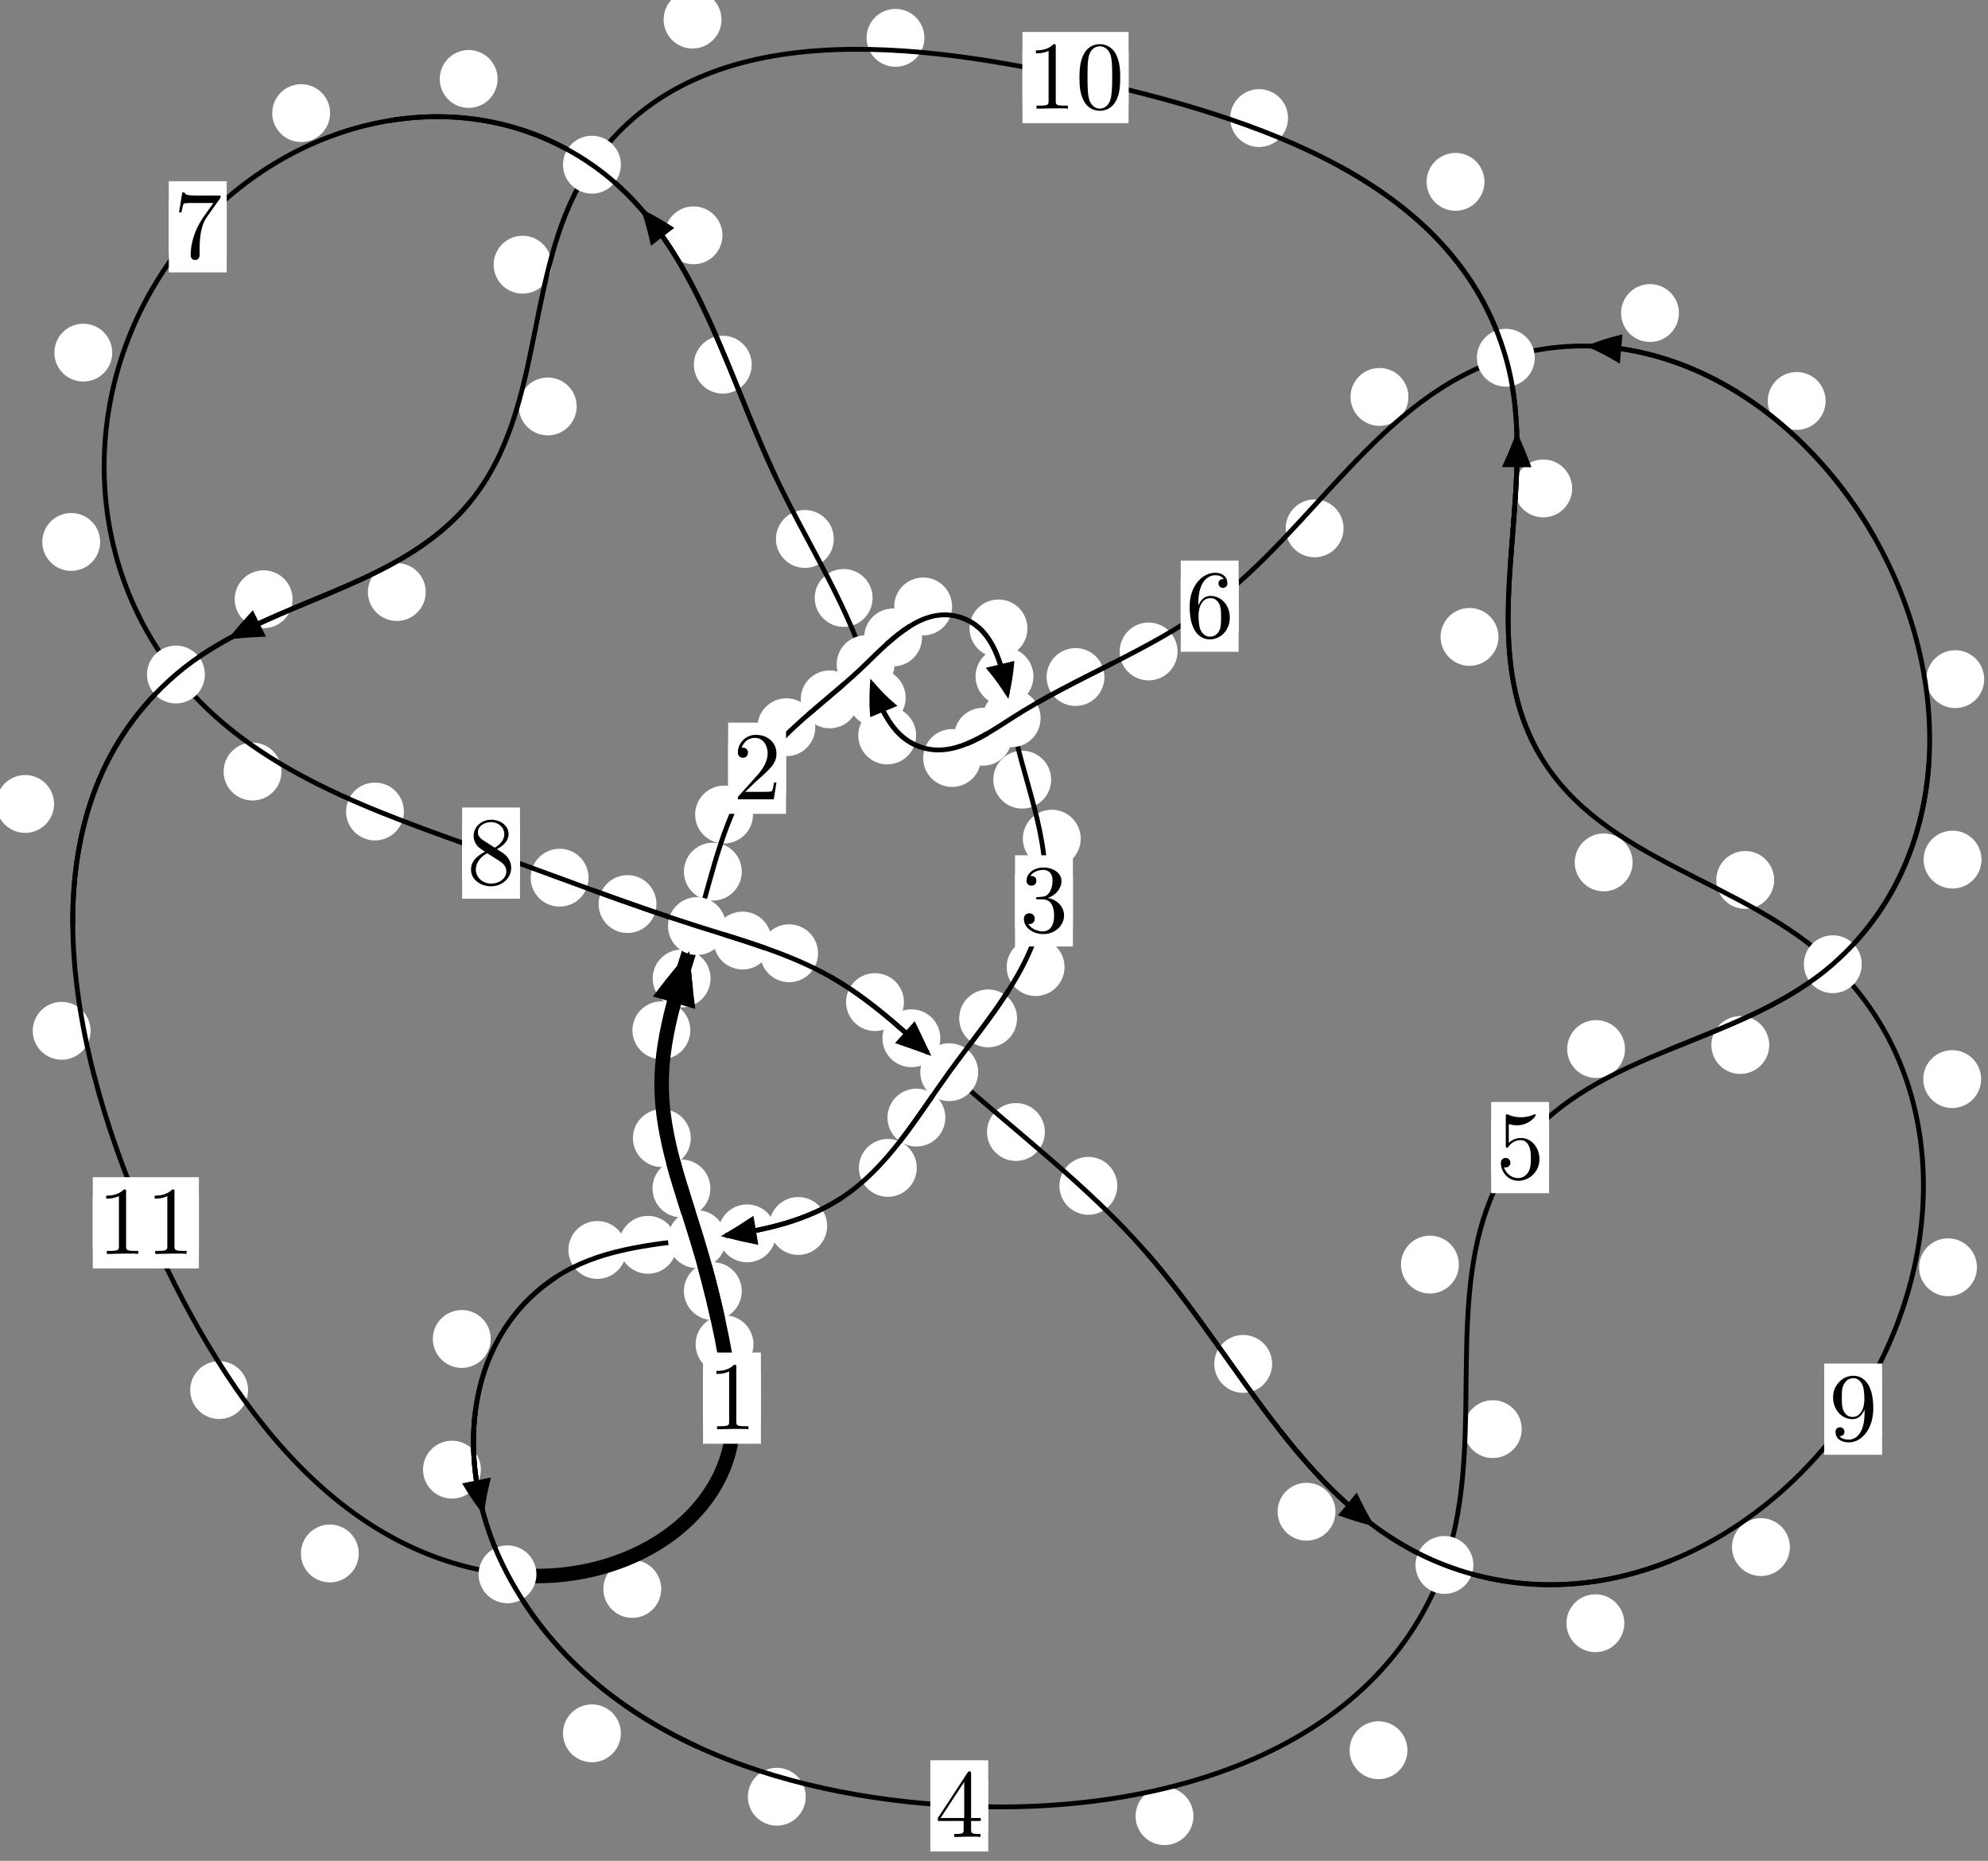 <?xml version="1.0"?>
<!-- Created by MetaPost 1.999 on 2021.07.05:2356 -->
<svg version="1.1" xmlns="http://www.w3.org/2000/svg" xmlns:xlink="http://www.w3.org/1999/xlink" width="205.378" height="192.215" viewBox="0 0 205.378 192.215">
<rect x="0" y="0" width="205.378" height="192.215" fill="#808080" stroke="none"/>
<!-- Original BoundingBox: -72.391510 -63.249832 132.986359 128.965179 -->
  <defs>
    <g transform="scale(0.01,0.01)" id="GLYPHcmr10_48">
      <path style="fill-rule: evenodd;" d="M460 -320C460 -400,455 -480,420 -554C374 -650,292 -666,250 -666C190 -666,117 -640,76 -547C44 -478,39 -400,39 -320C39 -245,43 -155,84 -79C127 2,200 22,249 22C303 22,379 1,423 -94C455 -163,460 -241,460 -320M249 -0C210 -0,151 -25,133 -121C122 -181,122 -273,122 -332C122 -396,122 -462,130 -516C149 -635,224 -644,249 -644C282 -644,348 -626,367 -527C377 -471,377 -395,377 -332C377 -257,377 -189,366 -125C351 -30,294 -0,249 -0"></path>
    </g>
    <g transform="scale(0.01,0.01)" id="GLYPHcmr10_49">
      <path style="fill-rule: evenodd;" d="M294 -640C294 -664,294 -666,271 -666C209 -602,121 -602,89 -602L89 -571C109 -571,168 -571,220 -597L220 -79C220 -43,217 -31,127 -31L95 -31L95 -0L257 -0L130 -3L217 -3L257 -3L297 -3L384 -3L419 -0L419 -31L387 -31C297 -31,294 -42,294 -79"></path>
    </g>
    <g transform="scale(0.01,0.01)" id="GLYPHcmr10_50">
      <path style="fill-rule: evenodd;" d="M127 -77L233 -180C389 -318,449 -372,449 -472C449 -586,359 -666,237 -666C124 -666,50 -574,50 -485C50 -429,100 -429,103 -429C120 -429,155 -441,155 -482C155 -508,137 -534,102 -534C94 -534,92 -534,89 -533C112 -598,166 -635,224 -635C315 -635,358 -554,358 -472C358 -392,308 -313,253 -251L61 -37C50 -26,50 -24,50 -0L421 -0L449 -174L424 -174C419 -144,412 -100,402 -85C395 -77,329 -77,307 -77"></path>
    </g>
    <g transform="scale(0.01,0.01)" id="GLYPHcmr10_51">
      <path style="fill-rule: evenodd;" d="M290 -352C372 -379,430 -449,430 -528C430 -610,342 -666,246 -666C145 -666,69 -606,69 -530C69 -497,91 -478,120 -478C151 -478,171 -500,171 -529C171 -579,124 -579,109 -579C140 -628,206 -641,242 -641C283 -641,338 -619,338 -529C338 -517,336 -459,310 -415C280 -367,246 -364,221 -363C213 -362,189 -360,182 -360C174 -359,167 -358,167 -348C167 -337,174 -337,191 -337L235 -337C317 -337,354 -269,354 -171C354 -35,285 -6,241 -6C198 -6,123 -23,88 -82C123 -77,154 -99,154 -137C154 -173,127 -193,98 -193C74 -193,42 -179,42 -135C42 -44,135 22,244 22C366 22,457 -69,457 -171C457 -253,394 -331,290 -352"></path>
    </g>
    <g transform="scale(0.01,0.01)" id="GLYPHcmr10_52">
      <path style="fill-rule: evenodd;" d="M294 -165L294 -78C294 -42,292 -31,218 -31L197 -31L197 -0L332 -0L238 -3L290 -3L332 -3L374 -3L427 -3L468 -0L468 -31L447 -31C373 -31,371 -42,371 -78L371 -165L471 -165L471 -196L371 -196L371 -651C371 -671,371 -677,355 -677C346 -677,343 -677,335 -665L28 -196L28 -165M300 -196L56 -196L300 -569"></path>
    </g>
    <g transform="scale(0.01,0.01)" id="GLYPHcmr10_53">
      <path style="fill-rule: evenodd;" d="M449 -201C449 -320,367 -420,259 -420C211 -420,168 -404,132 -369L132 -564C152 -558,185 -551,217 -551C340 -551,410 -642,410 -655C410 -661,407 -666,400 -666C399 -666,397 -666,392 -663C372 -654,323 -634,256 -634C216 -634,170 -641,123 -662C115 -665,113 -665,111 -665C101 -665,101 -657,101 -641L101 -345C101 -327,101 -319,115 -319C122 -319,124 -322,128 -328C139 -344,176 -398,257 -398C309 -398,334 -352,342 -334C358 -297,360 -258,360 -208C360 -173,360 -113,336 -71C312 -32,275 -6,229 -6C156 -6,99 -59,82 -118C85 -117,88 -116,99 -116C132 -116,149 -141,149 -165C149 -189,132 -214,99 -214C85 -214,50 -207,50 -161C50 -75,119 22,231 22C347 22,449 -74,449 -201"></path>
    </g>
    <g transform="scale(0.01,0.01)" id="GLYPHcmr10_54">
      <path style="fill-rule: evenodd;" d="M132 -328L132 -352C132 -605,256 -641,307 -641C331 -641,373 -635,395 -601C380 -601,340 -601,340 -556C340 -525,364 -510,386 -510C402 -510,432 -519,432 -558C432 -618,388 -666,305 -666C177 -666,42 -537,42 -316C42 -49,158 22,251 22C362 22,457 -72,457 -204C457 -331,368 -427,257 -427C189 -427,152 -376,132 -328M251 -6C188 -6,158 -66,152 -81C134 -128,134 -208,134 -226C134 -304,166 -404,256 -404C272 -404,318 -404,349 -342C367 -305,367 -254,367 -205C367 -157,367 -107,350 -71C320 -11,274 -6,251 -6"></path>
    </g>
    <g transform="scale(0.01,0.01)" id="GLYPHcmr10_55">
      <path style="fill-rule: evenodd;" d="M476 -609C485 -621,485 -623,485 -644L242 -644C120 -644,118 -657,114 -676L89 -676L56 -470L81 -470C84 -486,93 -549,106 -561C113 -567,191 -567,204 -567L411 -567C400 -551,321 -442,299 -409C209 -274,176 -135,176 -33C176 -23,176 22,222 22C268 22,268 -23,268 -33L268 -84C268 -139,271 -194,279 -248C283 -271,297 -357,341 -419"></path>
    </g>
    <g transform="scale(0.01,0.01)" id="GLYPHcmr10_56">
      <path style="fill-rule: evenodd;" d="M163 -457C117 -487,113 -521,113 -538C113 -599,178 -641,249 -641C322 -641,386 -589,386 -517C386 -460,347 -412,287 -377M309 -362C381 -399,430 -451,430 -517C430 -609,341 -666,250 -666C150 -666,69 -592,69 -499C69 -481,71 -436,113 -389C124 -377,161 -352,186 -335C128 -306,42 -250,42 -151C42 -45,144 22,249 22C362 22,457 -61,457 -168C457 -204,446 -249,408 -291C389 -312,373 -322,309 -362M209 -320L332 -242C360 -223,407 -193,407 -132C407 -58,332 -6,250 -6C164 -6,92 -68,92 -151C92 -209,124 -273,209 -320"></path>
    </g>
    <g transform="scale(0.01,0.01)" id="GLYPHcmr10_57">
      <path style="fill-rule: evenodd;" d="M367 -318L367 -286C367 -52,263 -6,205 -6C188 -6,134 -8,107 -42C151 -42,159 -71,159 -88C159 -119,135 -134,113 -134C97 -134,67 -125,67 -86C67 -19,121 22,206 22C335 22,457 -114,457 -329C457 -598,342 -666,253 -666C198 -666,149 -648,106 -603C65 -558,42 -516,42 -441C42 -316,130 -218,242 -218C303 -218,344 -260,367 -318M243 -241C227 -241,181 -241,150 -304C132 -341,132 -391,132 -440C132 -494,132 -541,153 -578C180 -628,218 -641,253 -641C299 -641,332 -607,349 -562C361 -530,365 -467,365 -421C365 -338,331 -241,243 -241"></path>
    </g>
  </defs>
  <path d="M77.841 138.86C77.841 138.068,77.526 137.307,76.965 136.747C76.405 136.186,75.644 135.871,74.852 135.871C74.059 135.871,73.299 136.186,72.738 136.747C72.178 137.307,71.863 138.068,71.863 138.86C71.863 139.653,72.178 140.413,72.738 140.974C73.299 141.534,74.059 141.849,74.852 141.849C75.644 141.849,76.405 141.534,76.965 140.974C77.526 140.413,77.841 139.653,77.841 138.86Z" style="fill: rgb(100%,100%,100%);stroke: none;"></path>
  <path d="M78.607 144.422C78.607 143.629,78.292 142.869,77.731 142.309C77.171 141.748,76.41 141.433,75.618 141.433C74.825 141.433,74.065 141.748,73.504 142.309C72.944 142.869,72.629 143.629,72.629 144.422C72.629 145.215,72.944 145.975,73.504 146.535C74.065 147.096,74.825 147.411,75.618 147.411C76.41 147.411,77.171 147.096,77.731 146.535C78.292 145.975,78.607 145.215,78.607 144.422Z" style="fill: rgb(100%,100%,100%);stroke: none;"></path>
  <path d="M73.387 122.763C73.387 121.97,73.072 121.21,72.512 120.65C71.951 120.089,71.191 119.774,70.398 119.774C69.606 119.774,68.845 120.089,68.285 120.65C67.724 121.21,67.41 121.97,67.41 122.763C67.41 123.556,67.724 124.316,68.285 124.876C68.845 125.437,69.606 125.752,70.398 125.752C71.191 125.752,71.951 125.437,72.512 124.876C73.072 124.316,73.387 123.556,73.387 122.763Z" style="fill: rgb(100%,100%,100%);stroke: none;"></path>
  <path d="M76.631 133.369C76.631 132.576,76.316 131.816,75.755 131.255C75.195 130.695,74.435 130.38,73.642 130.38C72.849 130.38,72.089 130.695,71.529 131.255C70.968 131.816,70.653 132.576,70.653 133.369C70.653 134.161,70.968 134.922,71.529 135.482C72.089 136.043,72.849 136.357,73.642 136.357C74.435 136.357,75.195 136.043,75.755 135.482C76.316 134.922,76.631 134.161,76.631 133.369Z" style="fill: rgb(100%,100%,100%);stroke: none;"></path>
  <path d="M71.314 106.426C71.314 105.633,71 104.873,70.439 104.313C69.879 103.752,69.118 103.437,68.326 103.437C67.533 103.437,66.773 103.752,66.212 104.313C65.652 104.873,65.337 105.633,65.337 106.426C65.337 107.219,65.652 107.979,66.212 108.539C66.773 109.1,67.533 109.415,68.326 109.415C69.118 109.415,69.879 109.1,70.439 108.539C71 107.979,71.314 107.219,71.314 106.426Z" style="fill: rgb(100%,100%,100%);stroke: none;"></path>
  <path d="M71.364 117.564C71.364 116.771,71.049 116.011,70.489 115.451C69.928 114.89,69.168 114.575,68.375 114.575C67.583 114.575,66.823 114.89,66.262 115.451C65.702 116.011,65.387 116.771,65.387 117.564C65.387 118.357,65.702 119.117,66.262 119.677C66.823 120.238,67.583 120.553,68.375 120.553C69.168 120.553,69.928 120.238,70.489 119.677C71.049 119.117,71.364 118.357,71.364 117.564Z" style="fill: rgb(100%,100%,100%);stroke: none;"></path>
  <path d="M76.632 90.036C76.632 89.243,76.317 88.483,75.757 87.923C75.197 87.362,74.436 87.047,73.644 87.047C72.851 87.047,72.091 87.362,71.53 87.923C70.97 88.483,70.655 89.243,70.655 90.036C70.655 90.829,70.97 91.589,71.53 92.149C72.091 92.71,72.851 93.025,73.644 93.025C74.436 93.025,75.197 92.71,75.757 92.149C76.317 91.589,76.632 90.829,76.632 90.036Z" style="fill: rgb(100%,100%,100%);stroke: none;"></path>
  <path d="M73.408 101.071C73.408 100.279,73.093 99.519,72.532 98.958C71.972 98.398,71.212 98.083,70.419 98.083C69.626 98.083,68.866 98.398,68.306 98.958C67.745 99.519,67.43 100.279,67.43 101.071C67.43 101.864,67.745 102.624,68.306 103.185C68.866 103.745,69.626 104.06,70.419 104.06C71.212 104.06,71.972 103.745,72.532 103.185C73.093 102.624,73.408 101.864,73.408 101.071Z" style="fill: rgb(100%,100%,100%);stroke: none;"></path>
  <path d="M84.227 75.12C84.227 74.328,83.912 73.568,83.351 73.007C82.791 72.447,82.031 72.132,81.238 72.132C80.445 72.132,79.685 72.447,79.125 73.007C78.564 73.568,78.249 74.328,78.249 75.12C78.249 75.913,78.564 76.673,79.125 77.234C79.685 77.794,80.445 78.109,81.238 78.109C82.031 78.109,82.791 77.794,83.351 77.234C83.912 76.673,84.227 75.913,84.227 75.12Z" style="fill: rgb(100%,100%,100%);stroke: none;"></path>
  <path d="M77.791 84.141C77.791 83.348,77.476 82.588,76.916 82.027C76.355 81.467,75.595 81.152,74.802 81.152C74.01 81.152,73.25 81.467,72.689 82.027C72.129 82.588,71.814 83.348,71.814 84.141C71.814 84.933,72.129 85.694,72.689 86.254C73.25 86.814,74.01 87.129,74.802 87.129C75.595 87.129,76.355 86.814,76.916 86.254C77.476 85.694,77.791 84.933,77.791 84.141Z" style="fill: rgb(100%,100%,100%);stroke: none;"></path>
  <path d="M95.254 65.846C95.254 65.053,94.939 64.293,94.378 63.732C93.818 63.172,93.058 62.857,92.265 62.857C91.472 62.857,90.712 63.172,90.152 63.732C89.591 64.293,89.276 65.053,89.276 65.846C89.276 66.638,89.591 67.399,90.152 67.959C90.712 68.52,91.472 68.834,92.265 68.834C93.058 68.834,93.818 68.52,94.378 67.959C94.939 67.399,95.254 66.638,95.254 65.846Z" style="fill: rgb(100%,100%,100%);stroke: none;"></path>
  <path d="M88.699 72.242C88.699 71.45,88.385 70.69,87.824 70.129C87.264 69.569,86.503 69.254,85.711 69.254C84.918 69.254,84.158 69.569,83.597 70.129C83.037 70.69,82.722 71.45,82.722 72.242C82.722 73.035,83.037 73.795,83.597 74.356C84.158 74.916,84.918 75.231,85.711 75.231C86.503 75.231,87.264 74.916,87.824 74.356C88.385 73.795,88.699 73.035,88.699 72.242Z" style="fill: rgb(100%,100%,100%);stroke: none;"></path>
  <path d="M106.141 64.915C106.141 64.122,105.827 63.362,105.266 62.801C104.706 62.241,103.945 61.926,103.153 61.926C102.36 61.926,101.6 62.241,101.039 62.801C100.479 63.362,100.164 64.122,100.164 64.915C100.164 65.707,100.479 66.467,101.039 67.028C101.6 67.588,102.36 67.903,103.153 67.903C103.945 67.903,104.706 67.588,105.266 67.028C105.827 66.467,106.141 65.707,106.141 64.915Z" style="fill: rgb(100%,100%,100%);stroke: none;"></path>
  <path d="M98.359 62.645C98.359 61.852,98.044 61.092,97.484 60.531C96.923 59.971,96.163 59.656,95.37 59.656C94.578 59.656,93.818 59.971,93.257 60.531C92.697 61.092,92.382 61.852,92.382 62.645C92.382 63.437,92.697 64.198,93.257 64.758C93.818 65.319,94.578 65.634,95.37 65.634C96.163 65.634,96.923 65.319,97.484 64.758C98.044 64.198,98.359 63.437,98.359 62.645Z" style="fill: rgb(100%,100%,100%);stroke: none;"></path>
  <path d="M108.593 80.537C108.593 79.744,108.279 78.984,107.718 78.424C107.158 77.863,106.397 77.548,105.605 77.548C104.812 77.548,104.052 77.863,103.491 78.424C102.931 78.984,102.616 79.744,102.616 80.537C102.616 81.33,102.931 82.09,103.491 82.65C104.052 83.211,104.812 83.526,105.605 83.526C106.397 83.526,107.158 83.211,107.718 82.65C108.279 82.09,108.593 81.33,108.593 80.537Z" style="fill: rgb(100%,100%,100%);stroke: none;"></path>
  <path d="M106.76 69.868C106.76 69.075,106.445 68.315,105.885 67.755C105.324 67.194,104.564 66.879,103.772 66.879C102.979 66.879,102.219 67.194,101.658 67.755C101.098 68.315,100.783 69.075,100.783 69.868C100.783 70.661,101.098 71.421,101.658 71.981C102.219 72.542,102.979 72.857,103.772 72.857C104.564 72.857,105.324 72.542,105.885 71.981C106.445 71.421,106.76 70.661,106.76 69.868Z" style="fill: rgb(100%,100%,100%);stroke: none;"></path>
  <path d="M109.976 99.894C109.976 99.101,109.661 98.341,109.101 97.781C108.54 97.22,107.78 96.905,106.988 96.905C106.195 96.905,105.435 97.22,104.874 97.781C104.314 98.341,103.999 99.101,103.999 99.894C103.999 100.687,104.314 101.447,104.874 102.007C105.435 102.568,106.195 102.883,106.988 102.883C107.78 102.883,108.54 102.568,109.101 102.007C109.661 101.447,109.976 100.687,109.976 99.894Z" style="fill: rgb(100%,100%,100%);stroke: none;"></path>
  <path d="M111.647 86.63C111.647 85.838,111.332 85.078,110.772 84.517C110.212 83.957,109.451 83.642,108.659 83.642C107.866 83.642,107.106 83.957,106.545 84.517C105.985 85.078,105.67 85.838,105.67 86.63C105.67 87.423,105.985 88.183,106.545 88.744C107.106 89.304,107.866 89.619,108.659 89.619C109.451 89.619,110.212 89.304,110.772 88.744C111.332 88.183,111.647 87.423,111.647 86.63Z" style="fill: rgb(100%,100%,100%);stroke: none;"></path>
  <path d="M97.66 115.443C97.66 114.65,97.345 113.89,96.785 113.329C96.224 112.769,95.464 112.454,94.672 112.454C93.879 112.454,93.119 112.769,92.558 113.329C91.998 113.89,91.683 114.65,91.683 115.443C91.683 116.235,91.998 116.995,92.558 117.556C93.119 118.116,93.879 118.431,94.672 118.431C95.464 118.431,96.224 118.116,96.785 117.556C97.345 116.995,97.66 116.235,97.66 115.443Z" style="fill: rgb(100%,100%,100%);stroke: none;"></path>
  <path d="M105.071 105.193C105.071 104.401,104.756 103.64,104.196 103.08C103.635 102.52,102.875 102.205,102.082 102.205C101.29 102.205,100.53 102.52,99.969 103.08C99.409 103.64,99.094 104.401,99.094 105.193C99.094 105.986,99.409 106.746,99.969 107.307C100.53 107.867,101.29 108.182,102.082 108.182C102.875 108.182,103.635 107.867,104.196 107.307C104.756 106.746,105.071 105.986,105.071 105.193Z" style="fill: rgb(100%,100%,100%);stroke: none;"></path>
  <path d="M85.452 126.637C85.452 125.844,85.138 125.084,84.577 124.523C84.017 123.963,83.256 123.648,82.464 123.648C81.671 123.648,80.911 123.963,80.35 124.523C79.79 125.084,79.475 125.844,79.475 126.637C79.475 127.429,79.79 128.189,80.35 128.75C80.911 129.31,81.671 129.625,82.464 129.625C83.256 129.625,84.017 129.31,84.577 128.75C85.138 128.189,85.452 127.429,85.452 126.637Z" style="fill: rgb(100%,100%,100%);stroke: none;"></path>
  <path d="M94.711 120.638C94.711 119.845,94.396 119.085,93.835 118.525C93.275 117.964,92.515 117.649,91.722 117.649C90.929 117.649,90.169 117.964,89.609 118.525C89.048 119.085,88.733 119.845,88.733 120.638C88.733 121.431,89.048 122.191,89.609 122.751C90.169 123.312,90.929 123.627,91.722 123.627C92.515 123.627,93.275 123.312,93.835 122.751C94.396 122.191,94.711 121.431,94.711 120.638Z" style="fill: rgb(100%,100%,100%);stroke: none;"></path>
  <path d="M69.924 128.585C69.924 127.793,69.609 127.032,69.049 126.472C68.488 125.911,67.728 125.597,66.935 125.597C66.143 125.597,65.383 125.911,64.822 126.472C64.262 127.032,63.947 127.793,63.947 128.585C63.947 129.378,64.262 130.138,64.822 130.699C65.383 131.259,66.143 131.574,66.935 131.574C67.728 131.574,68.488 131.259,69.049 130.699C69.609 130.138,69.924 129.378,69.924 128.585Z" style="fill: rgb(100%,100%,100%);stroke: none;"></path>
  <path d="M80.168 127.402C80.168 126.609,79.853 125.849,79.292 125.288C78.732 124.728,77.972 124.413,77.179 124.413C76.386 124.413,75.626 124.728,75.066 125.288C74.505 125.849,74.19 126.609,74.19 127.402C74.19 128.194,74.505 128.954,75.066 129.515C75.626 130.075,76.386 130.39,77.179 130.39C77.972 130.39,78.732 130.075,79.292 129.515C79.853 128.954,80.168 128.194,80.168 127.402Z" style="fill: rgb(100%,100%,100%);stroke: none;"></path>
  <path d="M50.694 138.309C50.694 137.516,50.379 136.756,49.818 136.196C49.258 135.635,48.498 135.32,47.705 135.32C46.912 135.32,46.152 135.635,45.592 136.196C45.031 136.756,44.716 137.516,44.716 138.309C44.716 139.102,45.031 139.862,45.592 140.422C46.152 140.983,46.912 141.298,47.705 141.298C48.498 141.298,49.258 140.983,49.818 140.422C50.379 139.862,50.694 139.102,50.694 138.309Z" style="fill: rgb(100%,100%,100%);stroke: none;"></path>
  <path d="M64.699 129.115C64.699 128.322,64.385 127.562,63.824 127.001C63.264 126.441,62.503 126.126,61.711 126.126C60.918 126.126,60.158 126.441,59.597 127.001C59.037 127.562,58.722 128.322,58.722 129.115C58.722 129.907,59.037 130.668,59.597 131.228C60.158 131.789,60.918 132.103,61.711 132.103C62.503 132.103,63.264 131.789,63.824 131.228C64.385 130.668,64.699 129.907,64.699 129.115Z" style="fill: rgb(100%,100%,100%);stroke: none;"></path>
  <path d="M64.14 179.045C64.14 178.253,63.825 177.492,63.265 176.932C62.704 176.371,61.944 176.057,61.151 176.057C60.359 176.057,59.598 176.371,59.038 176.932C58.477 177.492,58.162 178.253,58.162 179.045C58.162 179.838,58.477 180.598,59.038 181.159C59.598 181.719,60.359 182.034,61.151 182.034C61.944 182.034,62.704 181.719,63.265 181.159C63.825 180.598,64.14 179.838,64.14 179.045Z" style="fill: rgb(100%,100%,100%);stroke: none;"></path>
  <path d="M49.679 151.809C49.679 151.016,49.364 150.256,48.804 149.695C48.243 149.135,47.483 148.82,46.691 148.82C45.898 148.82,45.138 149.135,44.577 149.695C44.017 150.256,43.702 151.016,43.702 151.809C43.702 152.601,44.017 153.361,44.577 153.922C45.138 154.482,45.898 154.797,46.691 154.797C47.483 154.797,48.243 154.482,48.804 153.922C49.364 153.361,49.679 152.601,49.679 151.809Z" style="fill: rgb(100%,100%,100%);stroke: none;"></path>
  <path d="M123.291 187.602C123.291 186.809,122.976 186.049,122.415 185.488C121.855 184.928,121.095 184.613,120.302 184.613C119.509 184.613,118.749 184.928,118.189 185.488C117.628 186.049,117.313 186.809,117.313 187.602C117.313 188.394,117.628 189.155,118.189 189.715C118.749 190.275,119.509 190.59,120.302 190.59C121.095 190.59,121.855 190.275,122.415 189.715C122.976 189.155,123.291 188.394,123.291 187.602Z" style="fill: rgb(100%,100%,100%);stroke: none;"></path>
  <path d="M83.238 185.595C83.238 184.802,82.923 184.042,82.363 183.482C81.802 182.921,81.042 182.606,80.249 182.606C79.457 182.606,78.697 182.921,78.136 183.482C77.576 184.042,77.261 184.802,77.261 185.595C77.261 186.388,77.576 187.148,78.136 187.708C78.697 188.269,79.457 188.584,80.249 188.584C81.042 188.584,81.802 188.269,82.363 187.708C82.923 187.148,83.238 186.388,83.238 185.595Z" style="fill: rgb(100%,100%,100%);stroke: none;"></path>
  <path d="M157.206 147.622C157.206 146.83,156.892 146.069,156.331 145.509C155.771 144.949,155.01 144.634,154.218 144.634C153.425 144.634,152.665 144.949,152.104 145.509C151.544 146.069,151.229 146.83,151.229 147.622C151.229 148.415,151.544 149.175,152.104 149.736C152.665 150.296,153.425 150.611,154.218 150.611C155.01 150.611,155.771 150.296,156.331 149.736C156.892 149.175,157.206 148.415,157.206 147.622Z" style="fill: rgb(100%,100%,100%);stroke: none;"></path>
  <path d="M145.4 180.79C145.4 179.997,145.085 179.237,144.525 178.677C143.965 178.116,143.204 177.801,142.412 177.801C141.619 177.801,140.859 178.116,140.298 178.677C139.738 179.237,139.423 179.997,139.423 180.79C139.423 181.583,139.738 182.343,140.298 182.903C140.859 183.464,141.619 183.779,142.412 183.779C143.204 183.779,143.965 183.464,144.525 182.903C145.085 182.343,145.4 181.583,145.4 180.79Z" style="fill: rgb(100%,100%,100%);stroke: none;"></path>
  <path d="M167.879 108.361C167.879 107.568,167.564 106.808,167.004 106.248C166.443 105.687,165.683 105.372,164.89 105.372C164.098 105.372,163.337 105.687,162.777 106.248C162.216 106.808,161.902 107.568,161.902 108.361C161.902 109.154,162.216 109.914,162.777 110.474C163.337 111.035,164.098 111.35,164.89 111.35C165.683 111.35,166.443 111.035,167.004 110.474C167.564 109.914,167.879 109.154,167.879 108.361Z" style="fill: rgb(100%,100%,100%);stroke: none;"></path>
  <path d="M150.711 130.626C150.711 129.834,150.396 129.073,149.836 128.513C149.275 127.953,148.515 127.638,147.722 127.638C146.93 127.638,146.169 127.953,145.609 128.513C145.048 129.073,144.733 129.834,144.733 130.626C144.733 131.419,145.048 132.179,145.609 132.74C146.169 133.3,146.93 133.615,147.722 133.615C148.515 133.615,149.275 133.3,149.836 132.74C150.396 132.179,150.711 131.419,150.711 130.626Z" style="fill: rgb(100%,100%,100%);stroke: none;"></path>
  <path d="M204.705 88.793C204.705 88,204.39 87.24,203.829 86.679C203.269 86.119,202.509 85.804,201.716 85.804C200.923 85.804,200.163 86.119,199.603 86.679C199.042 87.24,198.727 88,198.727 88.793C198.727 89.585,199.042 90.346,199.603 90.906C200.163 91.467,200.923 91.781,201.716 91.781C202.509 91.781,203.269 91.467,203.829 90.906C204.39 90.346,204.705 89.585,204.705 88.793Z" style="fill: rgb(100%,100%,100%);stroke: none;"></path>
  <path d="M182.778 107.946C182.778 107.154,182.463 106.394,181.902 105.833C181.342 105.273,180.581 104.958,179.789 104.958C178.996 104.958,178.236 105.273,177.675 105.833C177.115 106.394,176.8 107.154,176.8 107.946C176.8 108.739,177.115 109.499,177.675 110.06C178.236 110.62,178.996 110.935,179.789 110.935C180.581 110.935,181.342 110.62,181.902 110.06C182.463 109.499,182.778 108.739,182.778 107.946Z" style="fill: rgb(100%,100%,100%);stroke: none;"></path>
  <path d="M188.602 41.416C188.602 40.623,188.287 39.863,187.727 39.302C187.166 38.742,186.406 38.427,185.613 38.427C184.821 38.427,184.06 38.742,183.5 39.302C182.94 39.863,182.625 40.623,182.625 41.416C182.625 42.208,182.94 42.969,183.5 43.529C184.06 44.089,184.821 44.404,185.613 44.404C186.406 44.404,187.166 44.089,187.727 43.529C188.287 42.969,188.602 42.208,188.602 41.416Z" style="fill: rgb(100%,100%,100%);stroke: none;"></path>
  <path d="M204.986 70.155C204.986 69.362,204.671 68.602,204.111 68.041C203.55 67.481,202.79 67.166,201.998 67.166C201.205 67.166,200.445 67.481,199.884 68.041C199.324 68.602,199.009 69.362,199.009 70.155C199.009 70.947,199.324 71.708,199.884 72.268C200.445 72.829,201.205 73.143,201.998 73.143C202.79 73.143,203.55 72.829,204.111 72.268C204.671 71.708,204.986 70.947,204.986 70.155Z" style="fill: rgb(100%,100%,100%);stroke: none;"></path>
  <path d="M145.5 41C145.5 40.207,145.185 39.447,144.624 38.887C144.064 38.326,143.304 38.011,142.511 38.011C141.718 38.011,140.958 38.326,140.398 38.887C139.837 39.447,139.522 40.207,139.522 41C139.522 41.793,139.837 42.553,140.398 43.113C140.958 43.674,141.718 43.989,142.511 43.989C143.304 43.989,144.064 43.674,144.624 43.113C145.185 42.553,145.5 41.793,145.5 41Z" style="fill: rgb(100%,100%,100%);stroke: none;"></path>
  <path d="M173.449 32.335C173.449 31.543,173.134 30.782,172.573 30.222C172.013 29.661,171.253 29.346,170.46 29.346C169.667 29.346,168.907 29.661,168.346 30.222C167.786 30.782,167.471 31.543,167.471 32.335C167.471 33.128,167.786 33.888,168.346 34.449C168.907 35.009,169.667 35.324,170.46 35.324C171.253 35.324,172.013 35.009,172.573 34.449C173.134 33.888,173.449 33.128,173.449 32.335Z" style="fill: rgb(100%,100%,100%);stroke: none;"></path>
  <path d="M121.649 67.294C121.649 66.502,121.334 65.742,120.774 65.181C120.213 64.621,119.453 64.306,118.66 64.306C117.868 64.306,117.108 64.621,116.547 65.181C115.987 65.742,115.672 66.502,115.672 67.294C115.672 68.087,115.987 68.847,116.547 69.408C117.108 69.968,117.868 70.283,118.66 70.283C119.453 70.283,120.213 69.968,120.774 69.408C121.334 68.847,121.649 68.087,121.649 67.294Z" style="fill: rgb(100%,100%,100%);stroke: none;"></path>
  <path d="M138.8 54.576C138.8 53.784,138.485 53.023,137.924 52.463C137.364 51.903,136.603 51.588,135.811 51.588C135.018 51.588,134.258 51.903,133.697 52.463C133.137 53.023,132.822 53.784,132.822 54.576C132.822 55.369,133.137 56.129,133.697 56.69C134.258 57.25,135.018 57.565,135.811 57.565C136.603 57.565,137.364 57.25,137.924 56.69C138.485 56.129,138.8 55.369,138.8 54.576Z" style="fill: rgb(100%,100%,100%);stroke: none;"></path>
  <path d="M104.543 76.099C104.543 75.306,104.228 74.546,103.667 73.985C103.107 73.425,102.347 73.11,101.554 73.11C100.761 73.11,100.001 73.425,99.441 73.985C98.88 74.546,98.565 75.306,98.565 76.099C98.565 76.891,98.88 77.651,99.441 78.212C100.001 78.772,100.761 79.087,101.554 79.087C102.347 79.087,103.107 78.772,103.667 78.212C104.228 77.651,104.543 76.891,104.543 76.099Z" style="fill: rgb(100%,100%,100%);stroke: none;"></path>
  <path d="M114.1 69.935C114.1 69.142,113.785 68.382,113.224 67.821C112.664 67.261,111.903 66.946,111.111 66.946C110.318 66.946,109.558 67.261,108.997 67.821C108.437 68.382,108.122 69.142,108.122 69.935C108.122 70.727,108.437 71.488,108.997 72.048C109.558 72.609,110.318 72.923,111.111 72.923C111.903 72.923,112.664 72.609,113.224 72.048C113.785 71.488,114.1 70.727,114.1 69.935Z" style="fill: rgb(100%,100%,100%);stroke: none;"></path>
  <path d="M94.644 75.968C94.644 75.176,94.329 74.416,93.769 73.855C93.208 73.295,92.448 72.98,91.656 72.98C90.863 72.98,90.103 73.295,89.542 73.855C88.982 74.416,88.667 75.176,88.667 75.968C88.667 76.761,88.982 77.521,89.542 78.082C90.103 78.642,90.863 78.957,91.656 78.957C92.448 78.957,93.208 78.642,93.769 78.082C94.329 77.521,94.644 76.761,94.644 75.968Z" style="fill: rgb(100%,100%,100%);stroke: none;"></path>
  <path d="M101.348 78.298C101.348 77.506,101.033 76.746,100.472 76.185C99.912 75.625,99.152 75.31,98.359 75.31C97.566 75.31,96.806 75.625,96.246 76.185C95.685 76.746,95.37 77.506,95.37 78.298C95.37 79.091,95.685 79.851,96.246 80.412C96.806 80.972,97.566 81.287,98.359 81.287C99.152 81.287,99.912 80.972,100.472 80.412C101.033 79.851,101.348 79.091,101.348 78.298Z" style="fill: rgb(100%,100%,100%);stroke: none;"></path>
  <path d="M90.147 61.765C90.147 60.973,89.832 60.212,89.272 59.652C88.711 59.091,87.951 58.777,87.159 58.777C86.366 58.777,85.606 59.091,85.045 59.652C84.485 60.212,84.17 60.973,84.17 61.765C84.17 62.558,84.485 63.318,85.045 63.879C85.606 64.439,86.366 64.754,87.159 64.754C87.951 64.754,88.711 64.439,89.272 63.879C89.832 63.318,90.147 62.558,90.147 61.765Z" style="fill: rgb(100%,100%,100%);stroke: none;"></path>
  <path d="M93.562 72.078C93.562 71.285,93.247 70.525,92.686 69.964C92.126 69.404,91.366 69.089,90.573 69.089C89.78 69.089,89.02 69.404,88.46 69.964C87.899 70.525,87.584 71.285,87.584 72.078C87.584 72.87,87.899 73.631,88.46 74.191C89.02 74.752,89.78 75.067,90.573 75.067C91.366 75.067,92.126 74.752,92.686 74.191C93.247 73.631,93.562 72.87,93.562 72.078Z" style="fill: rgb(100%,100%,100%);stroke: none;"></path>
  <path d="M77.659 37.669C77.659 36.877,77.344 36.116,76.783 35.556C76.223 34.995,75.463 34.68,74.67 34.68C73.877 34.68,73.117 34.995,72.557 35.556C71.996 36.116,71.681 36.877,71.681 37.669C71.681 38.462,71.996 39.222,72.557 39.783C73.117 40.343,73.877 40.658,74.67 40.658C75.463 40.658,76.223 40.343,76.783 39.783C77.344 39.222,77.659 38.462,77.659 37.669Z" style="fill: rgb(100%,100%,100%);stroke: none;"></path>
  <path d="M86.139 55.672C86.139 54.88,85.824 54.12,85.264 53.559C84.703 52.999,83.943 52.684,83.15 52.684C82.358 52.684,81.598 52.999,81.037 53.559C80.477 54.12,80.162 54.88,80.162 55.672C80.162 56.465,80.477 57.225,81.037 57.786C81.598 58.346,82.358 58.661,83.15 58.661C83.943 58.661,84.703 58.346,85.264 57.786C85.824 57.225,86.139 56.465,86.139 55.672Z" style="fill: rgb(100%,100%,100%);stroke: none;"></path>
  <path d="M51.404 8.157C51.404 7.364,51.089 6.604,50.529 6.044C49.968 5.483,49.208 5.168,48.415 5.168C47.623 5.168,46.863 5.483,46.302 6.044C45.742 6.604,45.427 7.364,45.427 8.157C45.427 8.95,45.742 9.71,46.302 10.27C46.863 10.831,47.623 11.146,48.415 11.146C49.208 11.146,49.968 10.831,50.529 10.27C51.089 9.71,51.404 8.95,51.404 8.157Z" style="fill: rgb(100%,100%,100%);stroke: none;"></path>
  <path d="M74.637 24.309C74.637 23.517,74.322 22.757,73.761 22.196C73.201 21.636,72.441 21.321,71.648 21.321C70.855 21.321,70.095 21.636,69.535 22.196C68.974 22.757,68.659 23.517,68.659 24.309C68.659 25.102,68.974 25.862,69.535 26.423C70.095 26.983,70.855 27.298,71.648 27.298C72.441 27.298,73.201 26.983,73.761 26.423C74.322 25.862,74.637 25.102,74.637 24.309Z" style="fill: rgb(100%,100%,100%);stroke: none;"></path>
  <path d="M11.593 36.427C11.593 35.635,11.278 34.875,10.718 34.314C10.157 33.754,9.397 33.439,8.605 33.439C7.812 33.439,7.052 33.754,6.491 34.314C5.931 34.875,5.616 35.635,5.616 36.427C5.616 37.22,5.931 37.98,6.491 38.541C7.052 39.101,7.812 39.416,8.605 39.416C9.397 39.416,10.157 39.101,10.718 38.541C11.278 37.98,11.593 37.22,11.593 36.427Z" style="fill: rgb(100%,100%,100%);stroke: none;"></path>
  <path d="M34.103 11.683C34.103 10.891,33.788 10.131,33.227 9.57C32.667 9.01,31.906 8.695,31.114 8.695C30.321 8.695,29.561 9.01,29 9.57C28.44 10.131,28.125 10.891,28.125 11.683C28.125 12.476,28.44 13.236,29 13.797C29.561 14.357,30.321 14.672,31.114 14.672C31.906 14.672,32.667 14.357,33.227 13.797C33.788 13.236,34.103 12.476,34.103 11.683Z" style="fill: rgb(100%,100%,100%);stroke: none;"></path>
  <path d="M29.08 79.699C29.08 78.906,28.765 78.146,28.204 77.586C27.644 77.025,26.884 76.71,26.091 76.71C25.298 76.71,24.538 77.025,23.978 77.586C23.417 78.146,23.102 78.906,23.102 79.699C23.102 80.492,23.417 81.252,23.978 81.812C24.538 82.373,25.298 82.688,26.091 82.688C26.884 82.688,27.644 82.373,28.204 81.812C28.765 81.252,29.08 80.492,29.08 79.699Z" style="fill: rgb(100%,100%,100%);stroke: none;"></path>
  <path d="M10.346 55.981C10.346 55.188,10.031 54.428,9.471 53.867C8.91 53.307,8.15 52.992,7.357 52.992C6.565 52.992,5.804 53.307,5.244 53.867C4.683 54.428,4.369 55.188,4.369 55.981C4.369 56.773,4.683 57.533,5.244 58.094C5.804 58.654,6.565 58.969,7.357 58.969C8.15 58.969,8.91 58.654,9.471 58.094C10.031 57.533,10.346 56.773,10.346 55.981Z" style="fill: rgb(100%,100%,100%);stroke: none;"></path>
  <path d="M60.801 90.661C60.801 89.868,60.486 89.108,59.926 88.547C59.365 87.987,58.605 87.672,57.813 87.672C57.02 87.672,56.26 87.987,55.699 88.547C55.139 89.108,54.824 89.868,54.824 90.661C54.824 91.453,55.139 92.213,55.699 92.774C56.26 93.334,57.02 93.649,57.813 93.649C58.605 93.649,59.365 93.334,59.926 92.774C60.486 92.213,60.801 91.453,60.801 90.661Z" style="fill: rgb(100%,100%,100%);stroke: none;"></path>
  <path d="M41.728 83.826C41.728 83.033,41.413 82.273,40.852 81.712C40.292 81.152,39.532 80.837,38.739 80.837C37.946 80.837,37.186 81.152,36.626 81.712C36.065 82.273,35.75 83.033,35.75 83.826C35.75 84.618,36.065 85.378,36.626 85.939C37.186 86.499,37.946 86.814,38.739 86.814C39.532 86.814,40.292 86.499,40.852 85.939C41.413 85.378,41.728 84.618,41.728 83.826Z" style="fill: rgb(100%,100%,100%);stroke: none;"></path>
  <path d="M79.701 97.156C79.701 96.363,79.386 95.603,78.825 95.042C78.265 94.482,77.505 94.167,76.712 94.167C75.919 94.167,75.159 94.482,74.599 95.042C74.038 95.603,73.723 96.363,73.723 97.156C73.723 97.948,74.038 98.709,74.599 99.269C75.159 99.829,75.919 100.144,76.712 100.144C77.505 100.144,78.265 99.829,78.825 99.269C79.386 98.709,79.701 97.948,79.701 97.156Z" style="fill: rgb(100%,100%,100%);stroke: none;"></path>
  <path d="M67.818 93.387C67.818 92.594,67.503 91.834,66.942 91.273C66.382 90.713,65.622 90.398,64.829 90.398C64.036 90.398,63.276 90.713,62.716 91.273C62.155 91.834,61.84 92.594,61.84 93.387C61.84 94.179,62.155 94.939,62.716 95.5C63.276 96.06,64.036 96.375,64.829 96.375C65.622 96.375,66.382 96.06,66.942 95.5C67.503 94.939,67.818 94.179,67.818 93.387Z" style="fill: rgb(100%,100%,100%);stroke: none;"></path>
  <path d="M93.383 103.512C93.383 102.719,93.068 101.959,92.508 101.398C91.947 100.838,91.187 100.523,90.394 100.523C89.602 100.523,88.842 100.838,88.281 101.398C87.721 101.959,87.406 102.719,87.406 103.512C87.406 104.304,87.721 105.064,88.281 105.625C88.842 106.185,89.602 106.5,90.394 106.5C91.187 106.5,91.947 106.185,92.508 105.625C93.068 105.064,93.383 104.304,93.383 103.512Z" style="fill: rgb(100%,100%,100%);stroke: none;"></path>
  <path d="M84.511 98.469C84.511 97.677,84.196 96.917,83.635 96.356C83.075 95.796,82.315 95.481,81.522 95.481C80.729 95.481,79.969 95.796,79.409 96.356C78.848 96.917,78.533 97.677,78.533 98.469C78.533 99.262,78.848 100.022,79.409 100.583C79.969 101.143,80.729 101.458,81.522 101.458C82.315 101.458,83.075 101.143,83.635 100.583C84.196 100.022,84.511 99.262,84.511 98.469Z" style="fill: rgb(100%,100%,100%);stroke: none;"></path>
  <path d="M107.943 116.931C107.943 116.138,107.628 115.378,107.067 114.818C106.507 114.257,105.747 113.942,104.954 113.942C104.161 113.942,103.401 114.257,102.841 114.818C102.28 115.378,101.965 116.138,101.965 116.931C101.965 117.724,102.28 118.484,102.841 119.044C103.401 119.605,104.161 119.92,104.954 119.92C105.747 119.92,106.507 119.605,107.067 119.044C107.628 118.484,107.943 117.724,107.943 116.931Z" style="fill: rgb(100%,100%,100%);stroke: none;"></path>
  <path d="M97.143 107.248C97.143 106.455,96.828 105.695,96.268 105.134C95.707 104.574,94.947 104.259,94.155 104.259C93.362 104.259,92.602 104.574,92.041 105.134C91.481 105.695,91.166 106.455,91.166 107.248C91.166 108.04,91.481 108.8,92.041 109.361C92.602 109.921,93.362 110.236,94.155 110.236C94.947 110.236,95.707 109.921,96.268 109.361C96.828 108.8,97.143 108.04,97.143 107.248Z" style="fill: rgb(100%,100%,100%);stroke: none;"></path>
  <path d="M131.422 140.885C131.422 140.092,131.107 139.332,130.546 138.772C129.986 138.211,129.226 137.896,128.433 137.896C127.64 137.896,126.88 138.211,126.32 138.772C125.759 139.332,125.444 140.092,125.444 140.885C125.444 141.678,125.759 142.438,126.32 142.998C126.88 143.559,127.64 143.874,128.433 143.874C129.226 143.874,129.986 143.559,130.546 142.998C131.107 142.438,131.422 141.678,131.422 140.885Z" style="fill: rgb(100%,100%,100%);stroke: none;"></path>
  <path d="M115.426 122.491C115.426 121.698,115.111 120.938,114.551 120.378C113.99 119.817,113.23 119.502,112.437 119.502C111.645 119.502,110.884 119.817,110.324 120.378C109.763 120.938,109.448 121.698,109.448 122.491C109.448 123.284,109.763 124.044,110.324 124.604C110.884 125.165,111.645 125.48,112.437 125.48C113.23 125.48,113.99 125.165,114.551 124.604C115.111 124.044,115.426 123.284,115.426 122.491Z" style="fill: rgb(100%,100%,100%);stroke: none;"></path>
  <path d="M167.807 167.672C167.807 166.88,167.492 166.12,166.931 165.559C166.371 164.999,165.611 164.684,164.818 164.684C164.025 164.684,163.265 164.999,162.705 165.559C162.144 166.12,161.829 166.88,161.829 167.672C161.829 168.465,162.144 169.225,162.705 169.786C163.265 170.346,164.025 170.661,164.818 170.661C165.611 170.661,166.371 170.346,166.931 169.786C167.492 169.225,167.807 168.465,167.807 167.672Z" style="fill: rgb(100%,100%,100%);stroke: none;"></path>
  <path d="M137.966 156.155C137.966 155.362,137.651 154.602,137.091 154.041C136.53 153.481,135.77 153.166,134.977 153.166C134.185 153.166,133.425 153.481,132.864 154.041C132.304 154.602,131.989 155.362,131.989 156.155C131.989 156.947,132.304 157.707,132.864 158.268C133.425 158.828,134.185 159.143,134.977 159.143C135.77 159.143,136.53 158.828,137.091 158.268C137.651 157.707,137.966 156.947,137.966 156.155Z" style="fill: rgb(100%,100%,100%);stroke: none;"></path>
  <path d="M204.237 130.904C204.237 130.112,203.922 129.351,203.362 128.791C202.801 128.23,202.041 127.915,201.248 127.915C200.456 127.915,199.696 128.23,199.135 128.791C198.575 129.351,198.26 130.112,198.26 130.904C198.26 131.697,198.575 132.457,199.135 133.018C199.696 133.578,200.456 133.893,201.248 133.893C202.041 133.893,202.801 133.578,203.362 133.018C203.922 132.457,204.237 131.697,204.237 130.904Z" style="fill: rgb(100%,100%,100%);stroke: none;"></path>
  <path d="M184.909 159.809C184.909 159.016,184.594 158.256,184.034 157.696C183.473 157.135,182.713 156.82,181.921 156.82C181.128 156.82,180.368 157.135,179.807 157.696C179.247 158.256,178.932 159.016,178.932 159.809C178.932 160.602,179.247 161.362,179.807 161.922C180.368 162.483,181.128 162.798,181.921 162.798C182.713 162.798,183.473 162.483,184.034 161.922C184.594 161.362,184.909 160.602,184.909 159.809Z" style="fill: rgb(100%,100%,100%);stroke: none;"></path>
  <path d="M183.286 90.897C183.286 90.104,182.971 89.344,182.411 88.783C181.85 88.223,181.09 87.908,180.297 87.908C179.505 87.908,178.745 88.223,178.184 88.783C177.624 89.344,177.309 90.104,177.309 90.897C177.309 91.689,177.624 92.449,178.184 93.01C178.745 93.57,179.505 93.885,180.297 93.885C181.09 93.885,181.85 93.57,182.411 93.01C182.971 92.449,183.286 91.689,183.286 90.897Z" style="fill: rgb(100%,100%,100%);stroke: none;"></path>
  <path d="M204.668 111.467C204.668 110.674,204.353 109.914,203.793 109.354C203.232 108.793,202.472 108.478,201.679 108.478C200.887 108.478,200.126 108.793,199.566 109.354C199.005 109.914,198.691 110.674,198.691 111.467C198.691 112.26,199.005 113.02,199.566 113.58C200.126 114.141,200.887 114.456,201.679 114.456C202.472 114.456,203.232 114.141,203.793 113.58C204.353 113.02,204.668 112.26,204.668 111.467Z" style="fill: rgb(100%,100%,100%);stroke: none;"></path>
  <path d="M154.803 65.791C154.803 64.999,154.488 64.239,153.928 63.678C153.367 63.118,152.607 62.803,151.815 62.803C151.022 62.803,150.262 63.118,149.701 63.678C149.141 64.239,148.826 64.999,148.826 65.791C148.826 66.584,149.141 67.344,149.701 67.905C150.262 68.465,151.022 68.78,151.815 68.78C152.607 68.78,153.367 68.465,153.928 67.905C154.488 67.344,154.803 66.584,154.803 65.791Z" style="fill: rgb(100%,100%,100%);stroke: none;"></path>
  <path d="M168.661 89.084C168.661 88.291,168.346 87.531,167.786 86.97C167.225 86.41,166.465 86.095,165.672 86.095C164.88 86.095,164.119 86.41,163.559 86.97C162.999 87.531,162.684 88.291,162.684 89.084C162.684 89.876,162.999 90.637,163.559 91.197C164.119 91.758,164.88 92.072,165.672 92.072C166.465 92.072,167.225 91.758,167.786 91.197C168.346 90.637,168.661 89.876,168.661 89.084Z" style="fill: rgb(100%,100%,100%);stroke: none;"></path>
  <path d="M153.357 18.784C153.357 17.991,153.042 17.231,152.482 16.67C151.921 16.11,151.161 15.795,150.368 15.795C149.576 15.795,148.815 16.11,148.255 16.67C147.695 17.231,147.38 17.991,147.38 18.784C147.38 19.576,147.695 20.337,148.255 20.897C148.815 21.458,149.576 21.773,150.368 21.773C151.161 21.773,151.921 21.458,152.482 20.897C153.042 20.337,153.357 19.576,153.357 18.784Z" style="fill: rgb(100%,100%,100%);stroke: none;"></path>
  <path d="M162.417 50.454C162.417 49.661,162.102 48.901,161.542 48.34C160.981 47.78,160.221 47.465,159.429 47.465C158.636 47.465,157.876 47.78,157.315 48.34C156.755 48.901,156.44 49.661,156.44 50.454C156.44 51.246,156.755 52.007,157.315 52.567C157.876 53.127,158.636 53.442,159.429 53.442C160.221 53.442,160.981 53.127,161.542 52.567C162.102 52.007,162.417 51.246,162.417 50.454Z" style="fill: rgb(100%,100%,100%);stroke: none;"></path>
  <path d="M95.501 3.909C95.501 3.116,95.186 2.356,94.625 1.796C94.065 1.235,93.305 0.92,92.512 0.92C91.719 0.92,90.959 1.235,90.399 1.796C89.838 2.356,89.523 3.116,89.523 3.909C89.523 4.702,89.838 5.462,90.399 6.022C90.959 6.583,91.719 6.898,92.512 6.898C93.305 6.898,94.065 6.583,94.625 6.022C95.186 5.462,95.501 4.702,95.501 3.909Z" style="fill: rgb(100%,100%,100%);stroke: none;"></path>
  <path d="M133.064 12.196C133.064 11.404,132.749 10.644,132.189 10.083C131.628 9.523,130.868 9.208,130.075 9.208C129.283 9.208,128.522 9.523,127.962 10.083C127.402 10.644,127.087 11.404,127.087 12.196C127.087 12.989,127.402 13.749,127.962 14.31C128.522 14.87,129.283 15.185,130.075 15.185C130.868 15.185,131.628 14.87,132.189 14.31C132.749 13.749,133.064 12.989,133.064 12.196Z" style="fill: rgb(100%,100%,100%);stroke: none;"></path>
  <path d="M56.976 27.342C56.976 26.55,56.662 25.79,56.101 25.229C55.541 24.669,54.78 24.354,53.988 24.354C53.195 24.354,52.435 24.669,51.874 25.229C51.314 25.79,50.999 26.55,50.999 27.342C50.999 28.135,51.314 28.895,51.874 29.456C52.435 30.016,53.195 30.331,53.988 30.331C54.78 30.331,55.541 30.016,56.101 29.456C56.662 28.895,56.976 28.135,56.976 27.342Z" style="fill: rgb(100%,100%,100%);stroke: none;"></path>
  <path d="M74.536 2.024C74.536 1.231,74.221 0.471,73.66 -0.09C73.1 -0.65,72.34 -0.965,71.547 -0.965C70.754 -0.965,69.994 -0.65,69.434 -0.09C68.873 0.471,68.558 1.231,68.558 2.024C68.558 2.816,68.873 3.576,69.434 4.137C69.994 4.697,70.754 5.012,71.547 5.012C72.34 5.012,73.1 4.697,73.66 4.137C74.221 3.576,74.536 2.816,74.536 2.024Z" style="fill: rgb(100%,100%,100%);stroke: none;"></path>
  <path d="M43.984 61.154C43.984 60.361,43.669 59.601,43.109 59.041C42.548 58.48,41.788 58.165,40.996 58.165C40.203 58.165,39.443 58.48,38.882 59.041C38.322 59.601,38.007 60.361,38.007 61.154C38.007 61.947,38.322 62.707,38.882 63.267C39.443 63.828,40.203 64.143,40.996 64.143C41.788 64.143,42.548 63.828,43.109 63.267C43.669 62.707,43.984 61.947,43.984 61.154Z" style="fill: rgb(100%,100%,100%);stroke: none;"></path>
  <path d="M59.577 41.985C59.577 41.192,59.262 40.432,58.701 39.871C58.141 39.311,57.381 38.996,56.588 38.996C55.795 38.996,55.035 39.311,54.475 39.871C53.914 40.432,53.599 41.192,53.599 41.985C53.599 42.777,53.914 43.537,54.475 44.098C55.035 44.658,55.795 44.973,56.588 44.973C57.381 44.973,58.141 44.658,58.701 44.098C59.262 43.537,59.577 42.777,59.577 41.985Z" style="fill: rgb(100%,100%,100%);stroke: none;"></path>
  <path d="M5.586 83.046C5.586 82.253,5.271 81.493,4.711 80.932C4.15 80.372,3.39 80.057,2.597 80.057C1.805 80.057,1.044 80.372,0.484 80.932C-0.077 81.493,-0.392 82.253,-0.392 83.046C-0.392 83.838,-0.077 84.598,0.484 85.159C1.044 85.719,1.805 86.034,2.597 86.034C3.39 86.034,4.15 85.719,4.711 85.159C5.271 84.598,5.586 83.838,5.586 83.046Z" style="fill: rgb(100%,100%,100%);stroke: none;"></path>
  <path d="M30.224 61.899C30.224 61.107,29.909 60.347,29.348 59.786C28.788 59.226,28.028 58.911,27.235 58.911C26.442 58.911,25.682 59.226,25.122 59.786C24.561 60.347,24.246 61.107,24.246 61.899C24.246 62.692,24.561 63.452,25.122 64.013C25.682 64.573,26.442 64.888,27.235 64.888C28.028 64.888,28.788 64.573,29.348 64.013C29.909 63.452,30.224 62.692,30.224 61.899Z" style="fill: rgb(100%,100%,100%);stroke: none;"></path>
  <path d="M25.63 143.589C25.63 142.796,25.315 142.036,24.755 141.476C24.194 140.915,23.434 140.6,22.641 140.6C21.848 140.6,21.088 140.915,20.528 141.476C19.967 142.036,19.652 142.796,19.652 143.589C19.652 144.382,19.967 145.142,20.528 145.702C21.088 146.263,21.848 146.578,22.641 146.578C23.434 146.578,24.194 146.263,24.755 145.702C25.315 145.142,25.63 144.382,25.63 143.589Z" style="fill: rgb(100%,100%,100%);stroke: none;"></path>
  <path d="M9.361 106.478C9.361 105.685,9.046 104.925,8.485 104.365C7.925 103.804,7.164 103.489,6.372 103.489C5.579 103.489,4.819 103.804,4.258 104.365C3.698 104.925,3.383 105.685,3.383 106.478C3.383 107.271,3.698 108.031,4.258 108.591C4.819 109.152,5.579 109.467,6.372 109.467C7.164 109.467,7.925 109.152,8.485 108.591C9.046 108.031,9.361 107.271,9.361 106.478Z" style="fill: rgb(100%,100%,100%);stroke: none;"></path>
  <path d="M68.31 164.13C68.31 163.337,67.996 162.577,67.435 162.016C66.875 161.456,66.114 161.141,65.322 161.141C64.529 161.141,63.769 161.456,63.208 162.016C62.648 162.577,62.333 163.337,62.333 164.13C62.333 164.922,62.648 165.683,63.208 166.243C63.769 166.804,64.529 167.118,65.322 167.118C66.114 167.118,66.875 166.804,67.435 166.243C67.996 165.683,68.31 164.922,68.31 164.13Z" style="fill: rgb(100%,100%,100%);stroke: none;"></path>
  <path d="M37.062 160.469C37.062 159.676,36.747 158.916,36.186 158.355C35.626 157.795,34.866 157.48,34.073 157.48C33.28 157.48,32.52 157.795,31.96 158.355C31.399 158.916,31.084 159.676,31.084 160.469C31.084 161.261,31.399 162.021,31.96 162.582C32.52 163.142,33.28 163.457,34.073 163.457C34.866 163.457,35.626 163.142,36.186 162.582C36.747 162.021,37.062 161.261,37.062 160.469Z" style="fill: rgb(100%,100%,100%);stroke: none;"></path>
  <path d="M75.618 144.422C74.852 138.86,73.642 133.369,72 128C70.398 122.763,68.375 117.564,68.351 112.076C68.326 106.426,70.419 101.071,72 95.661C73.644 90.036,74.802 84.141,78.216 79.356C81.238 75.12,85.711 72.242,89.427 68.616C92.265 65.846,95.37 62.645,99.082 63.727C103.153 64.915,103.772 69.868,104.514 74.189C105.605 80.537,108.659 86.63,107.849 93.057C106.988 99.894,102.082 105.193,98.063 110.752C94.672 115.443,91.722 120.638,86.848 123.796C82.464 126.637,77.179 127.402,72 128C66.935 128.585,61.711 129.115,57.438 131.92C47.705 138.309,46.691 151.809,52.43 162.619C61.151 179.045,80.249 185.595,99.103 186.54C120.302 187.602,142.412 180.79,149.223 161.653C154.218 147.622,147.722 130.626,157.042 118.539C164.89 108.361,179.789 107.946,189.344 99.6C201.716 88.793,201.998 70.155,193.594 55.415C185.613 41.416,170.46 32.335,155.566 36.953C142.511 41,135.811 54.576,124.97 62.615C118.66 67.294,111.111 69.935,104.514 74.189C101.554 76.099,98.359 78.298,95.065 77.153C91.656 75.968,90.573 72.078,89.427 68.616C87.159 61.765,83.15 55.672,80.078 49.151C74.67 37.669,71.648 24.309,61.152 17.012C48.415 8.157,31.114 11.683,20.43 23.428C8.605 36.427,7.357 55.981,18.174 69.676C26.091 79.699,38.739 83.826,50.731 88.123C57.813 90.661,64.829 93.387,72 95.661C76.712 97.156,81.522 98.469,85.825 100.915C90.394 103.512,94.155 107.248,98.063 110.752C104.954 116.931,112.437 122.491,118.515 129.48C128.433 140.885,134.977 156.155,149.223 161.653C164.818 167.672,181.921 159.809,191.448 145.561C201.248 130.904,201.679 111.467,189.344 99.6C180.297 90.897,165.672 89.084,159.147 78.116C151.815 65.791,159.429 50.454,155.566 36.953C150.368 18.784,130.075 12.196,111.11 8.012C92.512 3.909,71.547 2.024,61.152 17.012C53.988 27.342,56.588 41.985,48.609 51.794C40.996 61.154,27.235 61.899,18.174 69.676C2.597 83.046,6.372 106.478,15.067 126.312C22.641 143.589,34.073 160.469,52.43 162.619C65.322 164.13,77.181 155.77,75.618 144.422" style="stroke:rgb(0%,0%,0%); stroke-width: 0.498;stroke-linecap: round;stroke-linejoin: round;stroke-miterlimit: 10;fill: none;"></path>
  <path d="M75.618 144.422C74.852 138.86,73.642 133.369,72 128C70.398 122.763,68.375 117.564,68.351 112.076C68.326 106.426,70.419 101.071,72 95.661" style="stroke:rgb(0%,0%,0%); stroke-width: 1.494;stroke-linecap: round;stroke-linejoin: round;stroke-miterlimit: 10;fill: none;"></path>
  <path d="M52.43 162.619C65.322 164.13,77.181 155.77,75.618 144.422" style="stroke:rgb(0%,0%,0%); stroke-width: 1.494;stroke-linecap: round;stroke-linejoin: round;stroke-miterlimit: 10;fill: none;"></path>
  <path d="M74.989 128C74.989 127.207,74.674 126.447,74.113 125.887C73.553 125.326,72.793 125.011,72 125.011C71.207 125.011,70.447 125.326,69.887 125.887C69.326 126.447,69.011 127.207,69.011 128C69.011 128.793,69.326 129.553,69.887 130.113C70.447 130.674,71.207 130.989,72 130.989C72.793 130.989,73.553 130.674,74.113 130.113C74.674 129.553,74.989 128.793,74.989 128Z" style="fill: rgb(100%,100%,100%);stroke: none;"></path>
  <path d="M74.137 136.139C73.534 133.399,72.821 130.684,72 128C71.199 125.381,70.293 122.773,69.584 120.132" style="stroke:rgb(0%,0%,0%); stroke-width: 1.494;stroke-linecap: round;stroke-linejoin: round;stroke-miterlimit: 10;fill: none;"></path>
  <path d="M92.415 68.616C92.415 67.823,92.101 67.063,91.54 66.502C90.98 65.942,90.219 65.627,89.427 65.627C88.634 65.627,87.874 65.942,87.313 66.502C86.753 67.063,86.438 67.823,86.438 68.616C86.438 69.408,86.753 70.169,87.313 70.729C87.874 71.29,88.634 71.604,89.427 71.604C90.219 71.604,90.98 71.29,91.54 70.729C92.101 70.169,92.415 69.408,92.415 68.616Z" style="fill: rgb(100%,100%,100%);stroke: none;"></path>
  <path d="M83.561 73.758C85.522 72.055,87.569 70.429,89.427 68.616C90.846 67.231,92.332 65.738,93.927 64.727" style="stroke:rgb(0%,0%,0%); stroke-width: 0.498;stroke-linecap: round;stroke-linejoin: round;stroke-miterlimit: 10;fill: none;"></path>
  <path d="M101.052 110.752C101.052 109.959,100.737 109.199,100.176 108.639C99.616 108.078,98.856 107.763,98.063 107.763C97.27 107.763,96.51 108.078,95.95 108.639C95.389 109.199,95.074 109.959,95.074 110.752C95.074 111.545,95.389 112.305,95.95 112.865C96.51 113.426,97.27 113.741,98.063 113.741C98.856 113.741,99.616 113.426,100.176 112.865C100.737 112.305,101.052 111.545,101.052 110.752Z" style="fill: rgb(100%,100%,100%);stroke: none;"></path>
  <path d="M104.14 102.384C102.304 105.258,100.073 107.973,98.063 110.752C96.367 113.097,94.782 115.569,93.011 117.849" style="stroke:rgb(0%,0%,0%); stroke-width: 0.498;stroke-linecap: round;stroke-linejoin: round;stroke-miterlimit: 10;fill: none;"></path>
  <path d="M55.419 162.619C55.419 161.827,55.104 161.067,54.544 160.506C53.983 159.946,53.223 159.631,52.43 159.631C51.638 159.631,50.877 159.946,50.317 160.506C49.757 161.067,49.442 161.827,49.442 162.619C49.442 163.412,49.757 164.172,50.317 164.733C50.877 165.293,51.638 165.608,52.43 165.608C53.223 165.608,53.983 165.293,54.544 164.733C55.104 164.172,55.419 163.412,55.419 162.619Z" style="fill: rgb(100%,100%,100%);stroke: none;"></path>
  <path d="M49.132 145.611C48.379 151.136,49.561 157.214,52.43 162.619C56.791 170.832,63.746 176.576,71.967 180.385" style="stroke:rgb(0%,0%,0%); stroke-width: 0.498;stroke-linecap: round;stroke-linejoin: round;stroke-miterlimit: 10;fill: none;"></path>
  <path d="M192.333 99.6C192.333 98.807,192.018 98.047,191.457 97.486C190.897 96.926,190.137 96.611,189.344 96.611C188.551 96.611,187.791 96.926,187.231 97.486C186.67 98.047,186.355 98.807,186.355 99.6C186.355 100.393,186.67 101.153,187.231 101.713C187.791 102.274,188.551 102.589,189.344 102.589C190.137 102.589,190.897 102.274,191.457 101.713C192.018 101.153,192.333 100.393,192.333 99.6Z" style="fill: rgb(100%,100%,100%);stroke: none;"></path>
  <path d="M172.553 108.383C178.453 105.963,184.566 103.773,189.344 99.6C195.53 94.196,198.693 86.835,199.26 78.982" style="stroke:rgb(0%,0%,0%); stroke-width: 0.498;stroke-linecap: round;stroke-linejoin: round;stroke-miterlimit: 10;fill: none;"></path>
  <path d="M107.503 74.189C107.503 73.397,107.188 72.637,106.627 72.076C106.067 71.516,105.307 71.201,104.514 71.201C103.721 71.201,102.961 71.516,102.401 72.076C101.84 72.637,101.525 73.397,101.525 74.189C101.525 74.982,101.84 75.742,102.401 76.303C102.961 76.863,103.721 77.178,104.514 77.178C105.307 77.178,106.067 76.863,106.627 76.303C107.188 75.742,107.503 74.982,107.503 74.189Z" style="fill: rgb(100%,100%,100%);stroke: none;"></path>
  <path d="M114.85 68.562C111.349 70.338,107.812 72.062,104.514 74.189C103.034 75.144,101.495 76.171,99.915 76.817" style="stroke:rgb(0%,0%,0%); stroke-width: 0.498;stroke-linecap: round;stroke-linejoin: round;stroke-miterlimit: 10;fill: none;"></path>
  <path d="M64.141 17.012C64.141 16.219,63.826 15.459,63.265 14.899C62.705 14.338,61.945 14.023,61.152 14.023C60.359 14.023,59.599 14.338,59.039 14.899C58.478 15.459,58.163 16.219,58.163 17.012C58.163 17.805,58.478 18.565,59.039 19.125C59.599 19.686,60.359 20.001,61.152 20.001C61.945 20.001,62.705 19.686,63.265 19.125C63.826 18.565,64.141 17.805,64.141 17.012Z" style="fill: rgb(100%,100%,100%);stroke: none;"></path>
  <path d="M72.523 31.512C69.779 25.825,66.4 20.661,61.152 17.012C54.784 12.585,47.274 11.252,40.021 12.495" style="stroke:rgb(0%,0%,0%); stroke-width: 0.498;stroke-linecap: round;stroke-linejoin: round;stroke-miterlimit: 10;fill: none;"></path>
  <path d="M74.989 95.661C74.989 94.868,74.674 94.108,74.113 93.548C73.553 92.987,72.793 92.672,72 92.672C71.207 92.672,70.447 92.987,69.887 93.548C69.326 94.108,69.011 94.868,69.011 95.661C69.011 96.454,69.326 97.214,69.887 97.774C70.447 98.335,71.207 98.65,72 98.65C72.793 98.65,73.553 98.335,74.113 97.774C74.674 97.214,74.989 96.454,74.989 95.661Z" style="fill: rgb(100%,100%,100%);stroke: none;"></path>
  <path d="M61.332 91.991C64.868 93.274,68.414 94.524,72 95.661C74.356 96.408,76.737 97.11,79.066 97.931" style="stroke:rgb(0%,0%,0%); stroke-width: 0.498;stroke-linecap: round;stroke-linejoin: round;stroke-miterlimit: 10;fill: none;"></path>
  <path d="M152.212 161.653C152.212 160.861,151.897 160.1,151.337 159.54C150.776 158.979,150.016 158.664,149.223 158.664C148.431 158.664,147.671 158.979,147.11 159.54C146.55 160.1,146.235 160.861,146.235 161.653C146.235 162.446,146.55 163.206,147.11 163.767C147.671 164.327,148.431 164.642,149.223 164.642C150.016 164.642,150.776 164.327,151.337 163.767C151.897 163.206,152.212 162.446,152.212 161.653Z" style="fill: rgb(100%,100%,100%);stroke: none;"></path>
  <path d="M132.246 147.782C136.903 153.712,142.1 158.904,149.223 161.653C157.021 164.663,165.195 164.202,172.611 161.207" style="stroke:rgb(0%,0%,0%); stroke-width: 0.498;stroke-linecap: round;stroke-linejoin: round;stroke-miterlimit: 10;fill: none;"></path>
  <path d="M158.555 36.953C158.555 36.16,158.24 35.4,157.679 34.839C157.119 34.279,156.359 33.964,155.566 33.964C154.773 33.964,154.013 34.279,153.453 34.839C152.892 35.4,152.577 36.16,152.577 36.953C152.577 37.745,152.892 38.505,153.453 39.066C154.013 39.626,154.773 39.941,155.566 39.941C156.359 39.941,157.119 39.626,157.679 39.066C158.24 38.505,158.555 37.745,158.555 36.953Z" style="fill: rgb(100%,100%,100%);stroke: none;"></path>
  <path d="M156.055 57.976C156.559 50.913,157.497 43.703,155.566 36.953C152.967 27.868,146.595 21.679,138.501 17.238" style="stroke:rgb(0%,0%,0%); stroke-width: 0.498;stroke-linecap: round;stroke-linejoin: round;stroke-miterlimit: 10;fill: none;"></path>
  <path d="M21.163 69.676C21.163 68.883,20.848 68.123,20.288 67.563C19.727 67.002,18.967 66.687,18.174 66.687C17.382 66.687,16.622 67.002,16.061 67.563C15.501 68.123,15.186 68.883,15.186 69.676C15.186 70.469,15.501 71.229,16.061 71.789C16.622 72.35,17.382 72.665,18.174 72.665C18.967 72.665,19.727 72.35,20.288 71.789C20.848 71.229,21.163 70.469,21.163 69.676Z" style="fill: rgb(100%,100%,100%);stroke: none;"></path>
  <path d="M33.934 61.329C28.41 63.657,22.705 65.788,18.174 69.676C10.386 76.361,7.435 85.561,7.519 95.57" style="stroke:rgb(0%,0%,0%); stroke-width: 0.498;stroke-linecap: round;stroke-linejoin: round;stroke-miterlimit: 10;fill: none;"></path>
  <path d="M68.351 112.076C68.331 107.556,69.667 103.225,71.011 98.903" style="stroke:rgb(0%,0%,0%); stroke-width: 0.498;stroke-linecap: round;stroke-linejoin: round;stroke-miterlimit: 10;fill: none;"></path>
  <path d="M71.537 103.876C71.316 102.229,71.163 100.566,71.011 98.903C69.943 100.186,68.875 101.471,67.867 102.791Z" style="stroke:rgb(0%,0%,0%); stroke-width: 0.498;fill: rgb(0%,0%,0%);"></path>
  <path d="M68.351 112.076C68.331 107.556,69.667 103.225,71.011 98.903" style="stroke:rgb(0%,0%,0%); stroke-width: 0.498;stroke-linecap: round;stroke-linejoin: round;stroke-miterlimit: 10;fill: none;"></path>
  <path d="M71.3 101.889C71.194 100.896,71.102 99.9,71.011 98.903C70.371 99.672,69.731 100.442,69.104 101.219Z" style="stroke:rgb(0%,0%,0%); stroke-width: 0.498;fill: rgb(0%,0%,0%);"></path>
  <path d="M99.082 63.727C102.339 64.677,103.386 68.037,104.055 71.556" style="stroke:rgb(0%,0%,0%); stroke-width: 0.498;stroke-linecap: round;stroke-linejoin: round;stroke-miterlimit: 10;fill: none;"></path>
  <path d="M102.287 69.132C102.912 69.874,103.495 70.703,104.055 71.556C104.262 70.557,104.437 69.559,104.519 68.592Z" style="stroke:rgb(0%,0%,0%); stroke-width: 0.498;fill: rgb(0%,0%,0%);"></path>
  <path d="M86.848 123.796C83.341 126.069,79.257 127.013,75.112 127.606" style="stroke:rgb(0%,0%,0%); stroke-width: 0.498;stroke-linecap: round;stroke-linejoin: round;stroke-miterlimit: 10;fill: none;"></path>
  <path d="M77.654 126.012C76.825 126.567,75.974 127.095,75.112 127.606C76.083 127.854,77.058 128.083,78.036 128.276Z" style="stroke:rgb(0%,0%,0%); stroke-width: 0.498;fill: rgb(0%,0%,0%);"></path>
  <path d="M57.438 131.92C49.651 137.031,47.445 146.693,49.813 155.889" style="stroke:rgb(0%,0%,0%); stroke-width: 0.498;stroke-linecap: round;stroke-linejoin: round;stroke-miterlimit: 10;fill: none;"></path>
  <path d="M48.135 153.402C48.646 154.252,49.207 155.083,49.813 155.889C49.954 154.89,50.145 153.906,50.385 152.944Z" style="stroke:rgb(0%,0%,0%); stroke-width: 0.498;fill: rgb(0%,0%,0%);"></path>
  <path d="M193.594 55.415C187.21 44.215,176.234 36.164,164.474 35.756" style="stroke:rgb(0%,0%,0%); stroke-width: 0.498;stroke-linecap: round;stroke-linejoin: round;stroke-miterlimit: 10;fill: none;"></path>
  <path d="M167.337 34.86C166.369 35.106,165.413 35.404,164.474 35.756C165.387 36.171,166.273 36.636,167.132 37.147Z" style="stroke:rgb(0%,0%,0%); stroke-width: 0.498;fill: rgb(0%,0%,0%);"></path>
  <path d="M95.065 77.153C92.337 76.205,91.099 73.526,90.126 70.719" style="stroke:rgb(0%,0%,0%); stroke-width: 0.498;stroke-linecap: round;stroke-linejoin: round;stroke-miterlimit: 10;fill: none;"></path>
  <path d="M92.243 72.845C91.5 72.214,90.802 71.48,90.126 70.719C90.066 71.735,90.041 72.748,90.12 73.719Z" style="stroke:rgb(0%,0%,0%); stroke-width: 0.498;fill: rgb(0%,0%,0%);"></path>
  <path d="M80.078 49.151C75.752 39.965,72.952 29.578,66.632 22.054" style="stroke:rgb(0%,0%,0%); stroke-width: 0.498;stroke-linecap: round;stroke-linejoin: round;stroke-miterlimit: 10;fill: none;"></path>
  <path d="M69.229 23.556C68.383 23.018,67.519 22.515,66.632 22.054C66.933 23.008,67.189 23.974,67.407 24.952Z" style="stroke:rgb(0%,0%,0%); stroke-width: 0.498;fill: rgb(0%,0%,0%);"></path>
  <path d="M85.825 100.915C89.48 102.992,92.618 105.799,95.728 108.633" style="stroke:rgb(0%,0%,0%); stroke-width: 0.498;stroke-linecap: round;stroke-linejoin: round;stroke-miterlimit: 10;fill: none;"></path>
  <path d="M92.9 107.631C93.845 107.956,94.787 108.293,95.728 108.633C95.303 107.727,94.876 106.823,94.436 105.925Z" style="stroke:rgb(0%,0%,0%); stroke-width: 0.498;fill: rgb(0%,0%,0%);"></path>
  <path d="M118.515 129.48C126.449 138.604,132.225 150.201,141.512 157.291" style="stroke:rgb(0%,0%,0%); stroke-width: 0.498;stroke-linecap: round;stroke-linejoin: round;stroke-miterlimit: 10;fill: none;"></path>
  <path d="M138.645 156.406C139.59 156.738,140.545 157.034,141.512 157.291C141.01 156.426,140.544 155.541,140.11 154.638Z" style="stroke:rgb(0%,0%,0%); stroke-width: 0.498;fill: rgb(0%,0%,0%);"></path>
  <path d="M159.147 78.116C153.281 68.256,156.981 56.468,156.718 45.235" style="stroke:rgb(0%,0%,0%); stroke-width: 0.498;stroke-linecap: round;stroke-linejoin: round;stroke-miterlimit: 10;fill: none;"></path>
  <path d="M157.853 48.012C157.496 47.074,157.121 46.146,156.718 45.235C156.358 46.164,155.968 47.085,155.557 48.001Z" style="stroke:rgb(0%,0%,0%); stroke-width: 0.498;fill: rgb(0%,0%,0%);"></path>
  <path d="M48.609 51.794C42.518 59.282,32.493 61.257,24.088 65.729" style="stroke:rgb(0%,0%,0%); stroke-width: 0.498;stroke-linecap: round;stroke-linejoin: round;stroke-miterlimit: 10;fill: none;"></path>
  <path d="M26.061 63.469C25.383 64.208,24.722 64.959,24.088 65.729C25.081 65.633,26.079 65.569,27.081 65.527Z" style="stroke:rgb(0%,0%,0%); stroke-width: 0.498;fill: rgb(0%,0%,0%);"></path>
  <path d="M72.627 147.132L78.608 147.132L78.608 139.712L72.627 139.712Z" style="fill: rgb(100%,100%,100%);stroke: none;"></path>
  <path d="M72.627 149.132L78.608 149.132L78.608 141.712L72.627 141.712Z" style="fill: rgb(100%,100%,100%);stroke: none;"></path>
  <g transform="translate(73.127 147.632)" style="fill: rgb(0%,0%,0%);">
    <use xlink:href="#GLYPHcmr10_49"></use>
  </g>
  <path d="M75.225 82.067L81.206 82.067L81.206 74.646L75.225 74.646Z" style="fill: rgb(100%,100%,100%);stroke: none;"></path>
  <path d="M75.225 84.067L81.206 84.067L81.206 76.646L75.225 76.646Z" style="fill: rgb(100%,100%,100%);stroke: none;"></path>
  <g transform="translate(75.725 82.567)" style="fill: rgb(0%,0%,0%);">
    <use xlink:href="#GLYPHcmr10_50"></use>
  </g>
  <path d="M104.858 95.768L110.84 95.768L110.84 88.347L104.858 88.347Z" style="fill: rgb(100%,100%,100%);stroke: none;"></path>
  <path d="M104.858 97.768L110.84 97.768L110.84 90.347L104.858 90.347Z" style="fill: rgb(100%,100%,100%);stroke: none;"></path>
  <g transform="translate(105.358 96.268)" style="fill: rgb(0%,0%,0%);">
    <use xlink:href="#GLYPHcmr10_51"></use>
  </g>
  <path d="M96.113 189.25L102.094 189.25L102.094 181.829L96.113 181.829Z" style="fill: rgb(100%,100%,100%);stroke: none;"></path>
  <path d="M96.113 191.25L102.094 191.25L102.094 183.829L96.113 183.829Z" style="fill: rgb(100%,100%,100%);stroke: none;"></path>
  <g transform="translate(96.613 189.75)" style="fill: rgb(0%,0%,0%);">
    <use xlink:href="#GLYPHcmr10_52"></use>
  </g>
  <path d="M154.051 121.25L160.033 121.25L160.033 113.829L154.051 113.829Z" style="fill: rgb(100%,100%,100%);stroke: none;"></path>
  <path d="M154.051 123.25L160.033 123.25L160.033 115.829L154.051 115.829Z" style="fill: rgb(100%,100%,100%);stroke: none;"></path>
  <g transform="translate(154.551 121.75)" style="fill: rgb(0%,0%,0%);">
    <use xlink:href="#GLYPHcmr10_53"></use>
  </g>
  <path d="M121.98 65.325L127.961 65.325L127.961 57.905L121.98 57.905Z" style="fill: rgb(100%,100%,100%);stroke: none;"></path>
  <path d="M121.98 67.325L127.961 67.325L127.961 59.905L121.98 59.905Z" style="fill: rgb(100%,100%,100%);stroke: none;"></path>
  <g transform="translate(122.48 65.825)" style="fill: rgb(0%,0%,0%);">
    <use xlink:href="#GLYPHcmr10_54"></use>
  </g>
  <path d="M17.439 26.138L23.421 26.138L23.421 18.718L17.439 18.718Z" style="fill: rgb(100%,100%,100%);stroke: none;"></path>
  <path d="M17.439 28.138L23.421 28.138L23.421 20.718L17.439 20.718Z" style="fill: rgb(100%,100%,100%);stroke: none;"></path>
  <g transform="translate(17.939 26.638)" style="fill: rgb(0%,0%,0%);">
    <use xlink:href="#GLYPHcmr10_55"></use>
  </g>
  <path d="M47.74 90.833L53.722 90.833L53.722 83.413L47.74 83.413Z" style="fill: rgb(100%,100%,100%);stroke: none;"></path>
  <path d="M47.74 92.833L53.722 92.833L53.722 85.413L47.74 85.413Z" style="fill: rgb(100%,100%,100%);stroke: none;"></path>
  <g transform="translate(48.24 91.333)" style="fill: rgb(0%,0%,0%);">
    <use xlink:href="#GLYPHcmr10_56"></use>
  </g>
  <path d="M188.457 148.272L194.438 148.272L194.438 140.851L188.457 140.851Z" style="fill: rgb(100%,100%,100%);stroke: none;"></path>
  <path d="M188.457 150.272L194.438 150.272L194.438 142.851L188.457 142.851Z" style="fill: rgb(100%,100%,100%);stroke: none;"></path>
  <g transform="translate(188.957 148.772)" style="fill: rgb(0%,0%,0%);">
    <use xlink:href="#GLYPHcmr10_57"></use>
  </g>
  <path d="M105.629 10.722L116.592 10.722L116.592 3.302L105.629 3.302Z" style="fill: rgb(100%,100%,100%);stroke: none;"></path>
  <path d="M105.629 12.722L116.592 12.722L116.592 5.302L105.629 5.302Z" style="fill: rgb(100%,100%,100%);stroke: none;"></path>
  <g transform="translate(106.129 11.222)" style="fill: rgb(0%,0%,0%);">
    <use xlink:href="#GLYPHcmr10_49"></use>
    <use xlink:href="#GLYPHcmr10_48" x="5"></use>
  </g>
  <path d="M9.586 129.023L20.548 129.023L20.548 121.602L9.586 121.602Z" style="fill: rgb(100%,100%,100%);stroke: none;"></path>
  <path d="M9.586 131.023L20.548 131.023L20.548 123.602L9.586 123.602Z" style="fill: rgb(100%,100%,100%);stroke: none;"></path>
  <g transform="translate(10.086 129.523)" style="fill: rgb(0%,0%,0%);">
    <use xlink:href="#GLYPHcmr10_49"></use>
    <use xlink:href="#GLYPHcmr10_49" x="5"></use>
  </g>
</svg>
